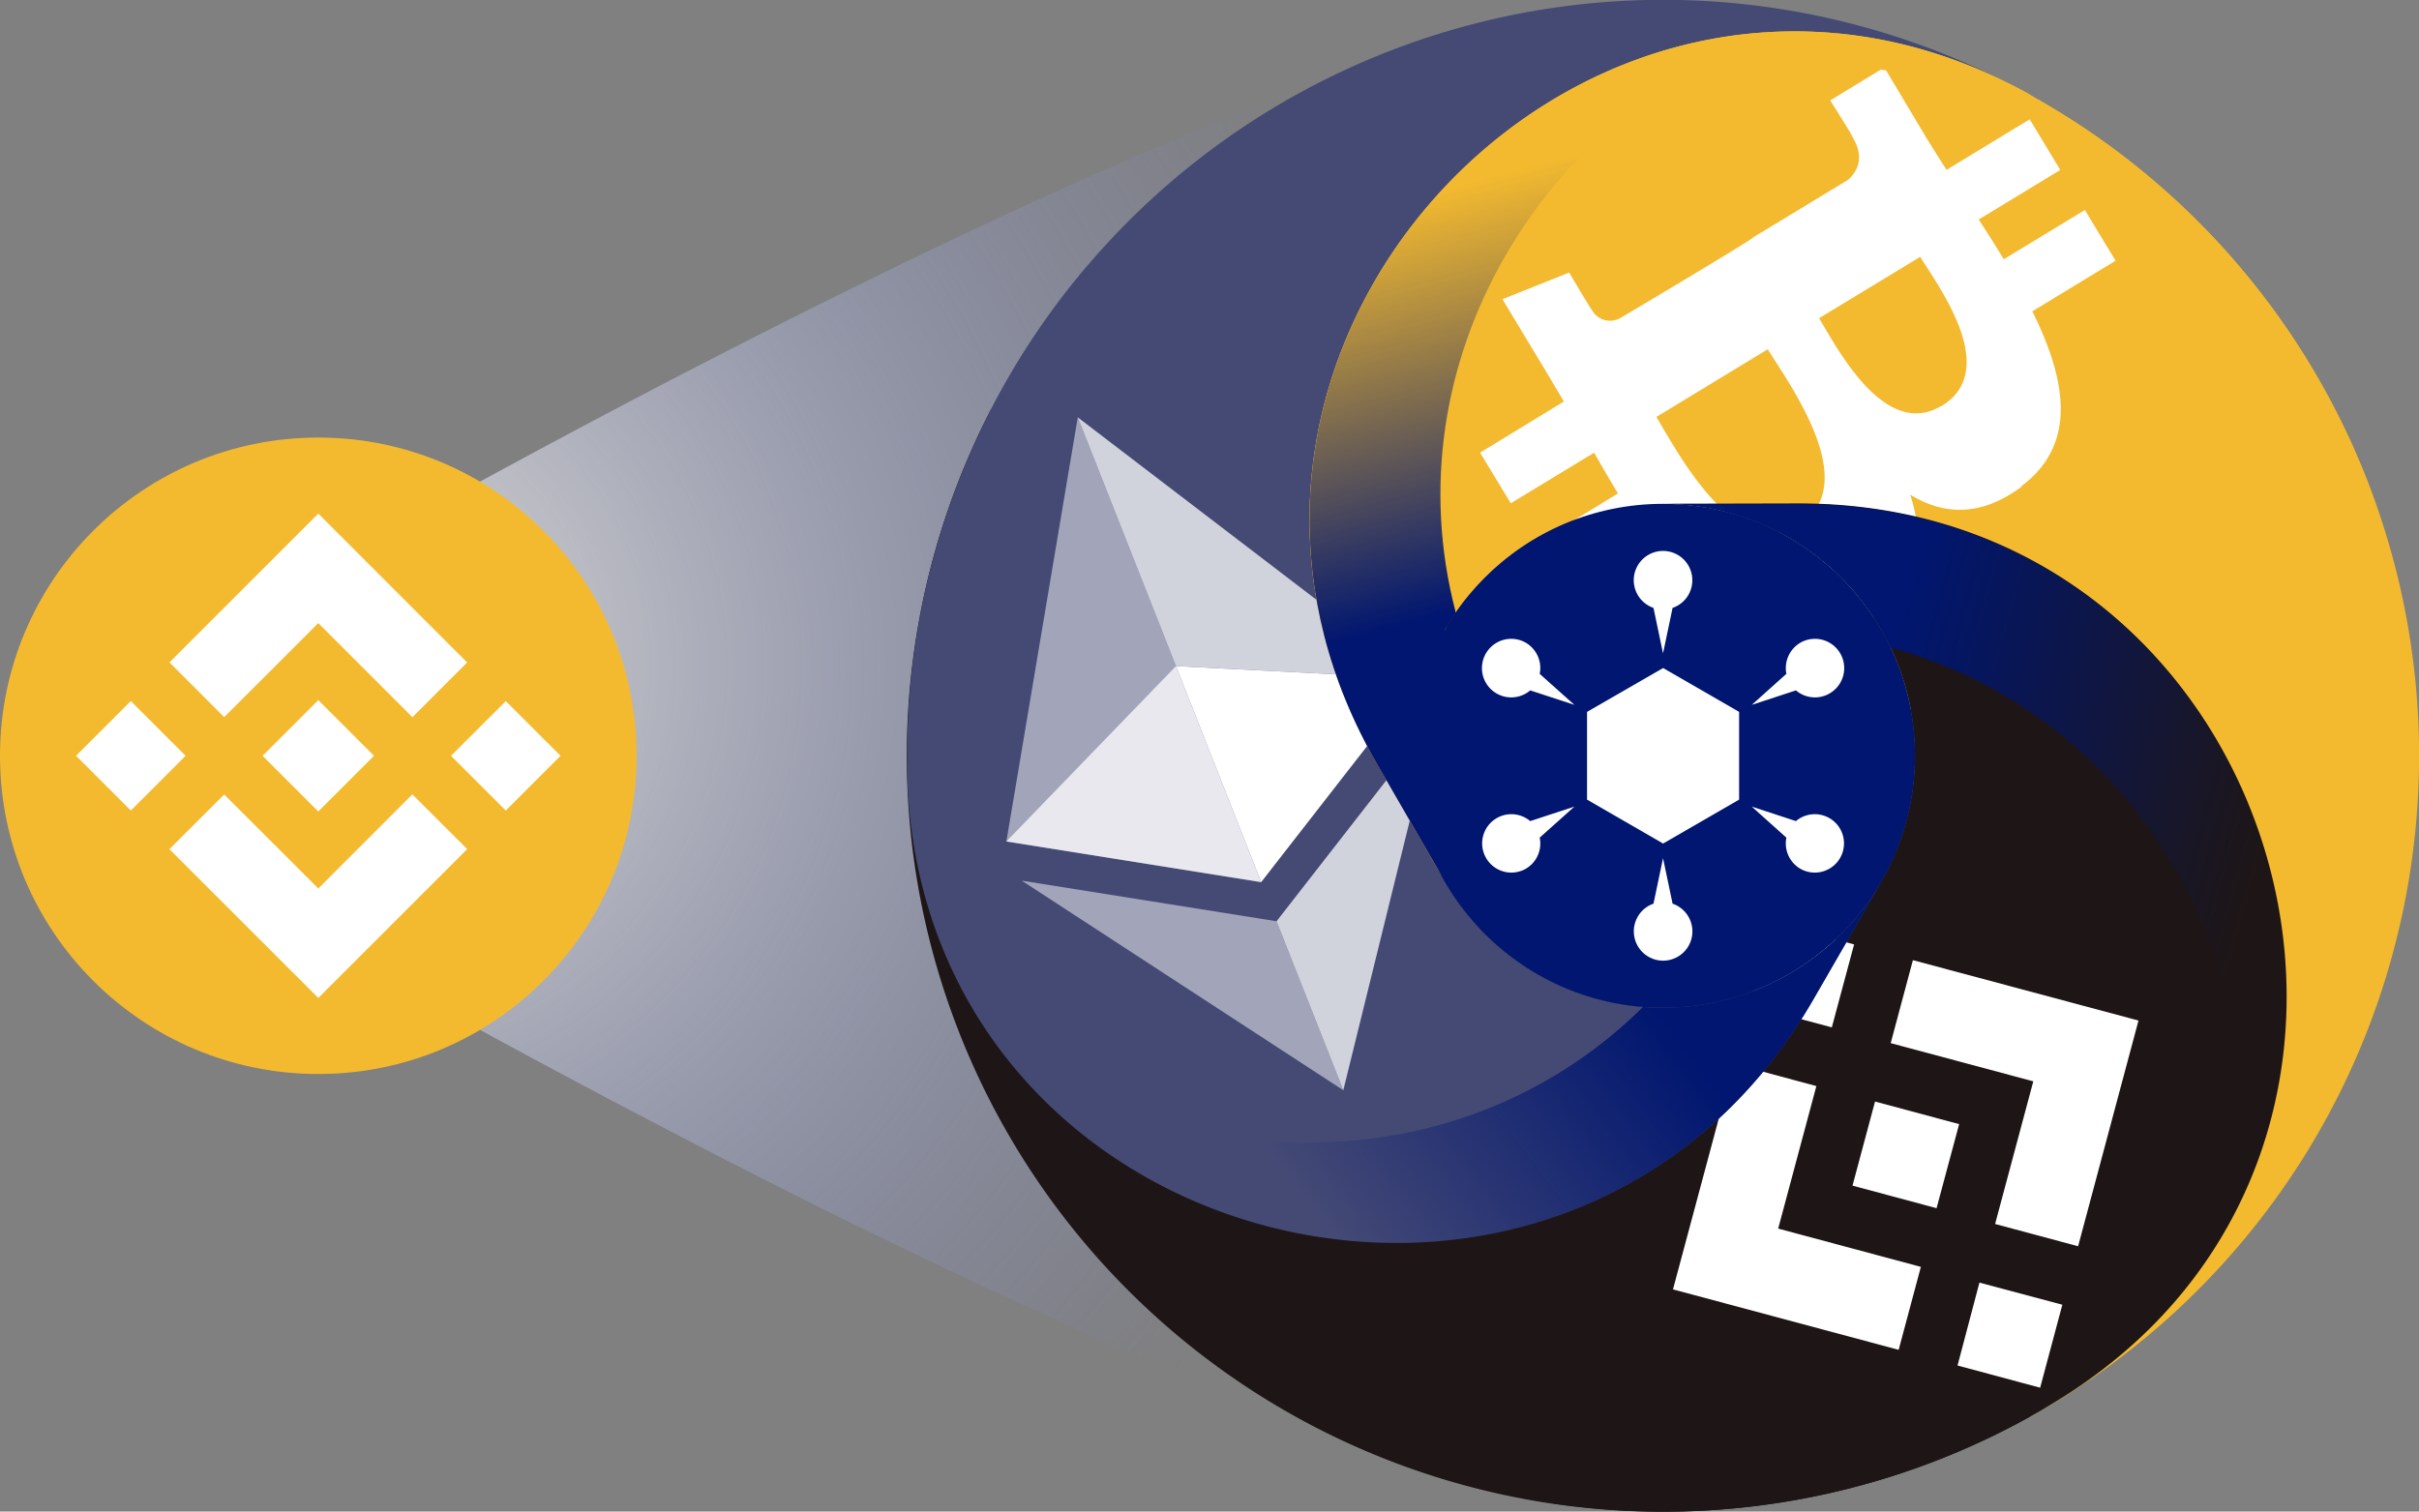 <svg xmlns="http://www.w3.org/2000/svg" xmlns:xlink="http://www.w3.org/1999/xlink" viewBox="0 0 303.99 190"><rect x="0" y="0" width="303.99" height="190" fill="#808080" stroke="none"/><defs><style>.cls-1{fill:url(#Dégradé_sans_nom_967);}.cls-2{fill:#f3ba2f;}.cls-3,.cls-8,.cls-9{fill:#fff;}.cls-4{fill:#1e1616;}.cls-5{fill:#454a75;}.cls-6{fill:none;}.cls-7{fill:url(#Dégradé_sans_nom_298);}.cls-8{opacity:0.5;}.cls-9{opacity:0.75;}.cls-10{fill:#001670;}.cls-11{fill:url(#Dégradé_sans_nom_298-2);}.cls-12{fill:url(#Dégradé_sans_nom_298-3);}</style><radialGradient id="Dégradé_sans_nom_967" cx="41.99" cy="83.72" r="158.82" gradientUnits="userSpaceOnUse"><stop offset="0" stop-color="#fff" stop-opacity="0"/><stop offset="0.11" stop-color="#fff" stop-opacity="0.6"/><stop offset="0.87" stop-color="#788cff" stop-opacity="0"/></radialGradient><linearGradient id="Dégradé_sans_nom_298" x1="197.85" y1="113.39" x2="158.03" y2="143.6" gradientUnits="userSpaceOnUse"><stop offset="0" stop-color="#001670"/><stop offset="1" stop-color="#001670" stop-opacity="0"/></linearGradient><linearGradient id="Dégradé_sans_nom_298-2" x1="232.52" y1="100.94" x2="282.3" y2="114.5" xlink:href="#Dégradé_sans_nom_298"/><linearGradient id="Dégradé_sans_nom_298-3" x1="9122.78" y1="-11505.56" x2="9172.55" y2="-11492" gradientTransform="translate(14727.9 2219.41) rotate(-120)" xlink:href="#Dégradé_sans_nom_298"/></defs><g id="Layer_2" data-name="Layer 2"><g id="TEXT_AND_INFOS" data-name="TEXT AND INFOS"><path class="cls-1" d="M304,95a95,95,0,0,1-95,95C156.53,190,0,95,0,95S38.86,71.41,84.35,47.74c7.05-3.66,14.25-7.33,21.5-10.91C145.69,17.12,186.72,0,209,0A95,95,0,0,1,304,95Z"/><circle class="cls-2" cx="40" cy="95" r="40"/><path class="cls-3" d="M28.17,90.14,40,78.32,51.83,90.15l6.87-6.88L40,64.56,21.3,83.26l6.87,6.88M9.56,95l6.88-6.88L23.32,95l-6.88,6.88Zm18.61,4.86L40,111.68,51.82,99.85l6.89,6.88h0L40,125.44l-18.71-18.7h0l6.88-6.87M56.68,95l6.88-6.87L70.44,95l-6.88,6.88Z"/><path class="cls-3" d="M47,95h0l-7-7-5.16,5.16h0l-.59.59L33,95h0l7,7,7-7h0"/><path class="cls-4" d="M240.12,89.17a32,32,0,0,1,.54,5.83,31.67,31.67,0,0,1-59.87,14.4c-8-.32-15.49-3.32-22.27-8.16-17.77-12.34-27.12-30.81-34-49.76a95,95,0,0,0,130.55,126.6c3.91-10.53,8-21.13,8.53-31.62C264.14,126.14,257.94,100.9,240.12,89.17Z"/><path class="cls-2" d="M304,95a94.93,94.93,0,0,0-47.82-82.47c-8.82,5.16-18.23,9.56-27,14.19-14.64,7.91-22.15,21.72-26,37.15a31.66,31.66,0,0,1,36.94,25.3c17.82,11.73,24,37,23.49,57.29-.51,10.49-4.62,21.09-8.53,31.62A95,95,0,0,0,304,95Z"/><path class="cls-5" d="M158.52,101.24c6.78,4.84,14.3,7.84,22.27,8.16a31.68,31.68,0,0,1,22.39-45.53c3.89-15.43,11.4-29.24,26-37.15,8.72-4.63,18.13-9,27-14.19A95,95,0,0,0,124.53,51.48C131.4,70.43,140.75,88.9,158.52,101.24Z"/><line class="cls-6" x1="208.99" y1="95" x2="208.99" y2="63.33"/><line class="cls-6" x1="208.99" y1="95" x2="236.42" y2="110.83"/><line class="cls-6" x1="208.99" y1="95" x2="181.57" y2="110.83"/><path class="cls-2" d="M181.59,110.83h0A31.65,31.65,0,0,1,209,63.34h89.56a94.59,94.59,0,0,0-42.06-50.6c-.56-.33-1.12-.64-1.69-1C201-17.89,142.31,42.8,173.05,96Z"/><path class="cls-3" d="M254,61.13c7.1-5.3,5.68-13.35,1.4-22l10.46-6.36L262,26.4l-10.19,6.19c-1-1.67-2.09-3.36-3.15-5l10.25-6.23L255.07,15l-10.45,6.35c-.87-1.36-1.72-2.7-2.52-4l0,0L236.8,8.48,230,12.62s2.95,4.64,2.81,4.62c1.57,2.58.58,4.33-.56,5.36l-11.92,7.23C220.44,30,203.59,40,203.59,40A2.63,2.63,0,0,1,200,38.89c0,.12-2.81-4.63-2.81-4.63l-8.38,3.35,5,8.29c.93,1.54,1.83,3.08,2.72,4.57L186,56.9l3.86,6.36,10.47-6.36c1,1.77,2,3.47,3,5.12L193,68.34l3.86,6.37,10.57-6.41c7.11,10.33,14.36,16.18,25,11,8.55-4.17,9.85-10.17,7.62-17.13,4.12,2.55,8.83,2.85,14-1ZM226,66c-7.91,4.81-15.23-9.27-17.85-13.59l14-8.51C224.78,48.18,234.24,61,226,66Zm18-15c-7.2,4.37-13.22-7.43-15.4-11l12.71-7.72c2.19,3.6,10.19,14.19,2.69,18.75Z"/><path class="cls-4" d="M209,63.32h0a31.67,31.67,0,0,1,27.42,47.5h0l-44.78,77.56a94.62,94.62,0,0,0,64.87-11.1c.56-.33,1.1-.67,1.65-1,52.62-31.79,29.4-113-32.08-113Z"/><g id="Layer_2-2" data-name="Layer 2"><g id="Layer_1-2" data-name="Layer 1-2"><path class="cls-3" d="M237.6,131.12l17.92,4.8-4.8,17.93,10.43,2.8,7.59-28.37-28.35-7.59-2.79,10.43m-15-15.2L233,118.71l-2.8,10.43-10.43-2.79Zm5.66,20.59-4.8,17.92,17.93,4.81-2.79,10.43h0l-28.36-7.6,7.6-28.36h0l10.43,2.81m20.48,24.7L259.17,164l-2.79,10.43L246,171.64Z"/><path class="cls-3" d="M243.36,151.88h0l2.84-10.58-10.57-2.84h0v0l-2.83,10.57,10.58,2.84h0"/></g></g><path class="cls-5" d="M236.42,110.83h0a31.66,31.66,0,0,1-54.84,0h0L136.79,33.27A94.6,94.6,0,0,0,114,95c0,.64,0,1.29,0,1.93,1.23,61.47,83.13,81.94,113.87,28.69Z"/><path class="cls-7" d="M209,126.67c-.85,0-1.69,0-2.52-.11-23.43,23.2-60.3,21.6-83.12,2,22.55,35.06,79.92,39.67,104.53-2.94l8.54-14.8h0A31.63,31.63,0,0,1,209,126.67Z"/><g id="Layer_1-2-2" data-name="Layer_1"><g id="_1421394342400" data-name=" 1421394342400"><polygon class="cls-8" points="135.44 52.46 126.47 105.77 158.49 110.88 147.78 83.73 135.44 52.46"/><polygon class="cls-9" points="160.42 115.8 168.81 137.04 180.35 90.21 160.42 115.8"/><polygon class="cls-8" points="168.81 137.04 160.42 115.8 128.41 110.7 168.81 137.04"/><polygon class="cls-3" points="158.49 110.88 178.4 85.3 147.78 83.73 158.49 110.88"/><polygon class="cls-9" points="135.44 52.46 178.4 85.3 147.78 83.73 135.44 52.46"/><polygon class="cls-9" points="126.47 105.77 158.49 110.88 147.78 83.73 126.47 105.77"/></g></g><circle class="cls-10" cx="208.99" cy="95" r="31.67"/><circle class="cls-10" cx="208.99" cy="95" r="28.87"/><polygon class="cls-3" points="199.44 89.48 199.44 100.51 209 106.03 218.55 100.51 218.55 89.48 209 83.97 199.44 89.48"/><path class="cls-3" d="M212.67,72.94a3.68,3.68,0,1,0-4.88,3.47l1.2,5.72,1.2-5.72A3.66,3.66,0,0,0,212.67,72.94Z"/><path class="cls-3" d="M205.32,117.06a3.68,3.68,0,1,0,4.87-3.47l-1.2-5.72-1.2,5.72A3.67,3.67,0,0,0,205.32,117.06Z"/><path class="cls-3" d="M191.73,80.78a3.68,3.68,0,1,0,.57,6l5.55,1.82-4.36-3.9A3.68,3.68,0,0,0,191.73,80.78Z"/><path class="cls-3" d="M226.26,109.21a3.67,3.67,0,1,0-.57-6l-5.55-1.82,4.35,3.9A3.69,3.69,0,0,0,226.26,109.21Z"/><path class="cls-3" d="M226.26,80.78a3.68,3.68,0,1,1-.57,6l-5.55,1.82,4.35-3.9A3.7,3.7,0,0,1,226.26,80.78Z"/><path class="cls-3" d="M191.73,109.21a3.67,3.67,0,1,1,.57-6l5.55-1.82-4.36,3.9A3.67,3.67,0,0,1,191.73,109.21Z"/><path class="cls-2" d="M181.59,110.83h0a31.63,31.63,0,0,1,0-31.66c5.86-10.15-26.3-92.07,74.93-66.44-.56-.33-1.12-.64-1.69-1C201-17.89,142.31,42.8,173.05,96Z"/><path class="cls-11" d="M236.41,79.15c.43.74.81,1.49,1.17,2.24,31.81,8.7,48.85,41.42,43.3,71,19.09-37.06-5.6-89.05-54.81-89.05H209A31.66,31.66,0,0,1,236.41,79.15Z"/><path class="cls-12" d="M181.59,79.17c.43-.74.88-1.45,1.36-2.14-8.38-31.89,11.44-63,39.82-73-41.64,2-74.32,49.38-49.72,92l8.54,14.79h0C176.14,101.35,180.35,90.21,181.59,79.17Z"/></g></g></svg>